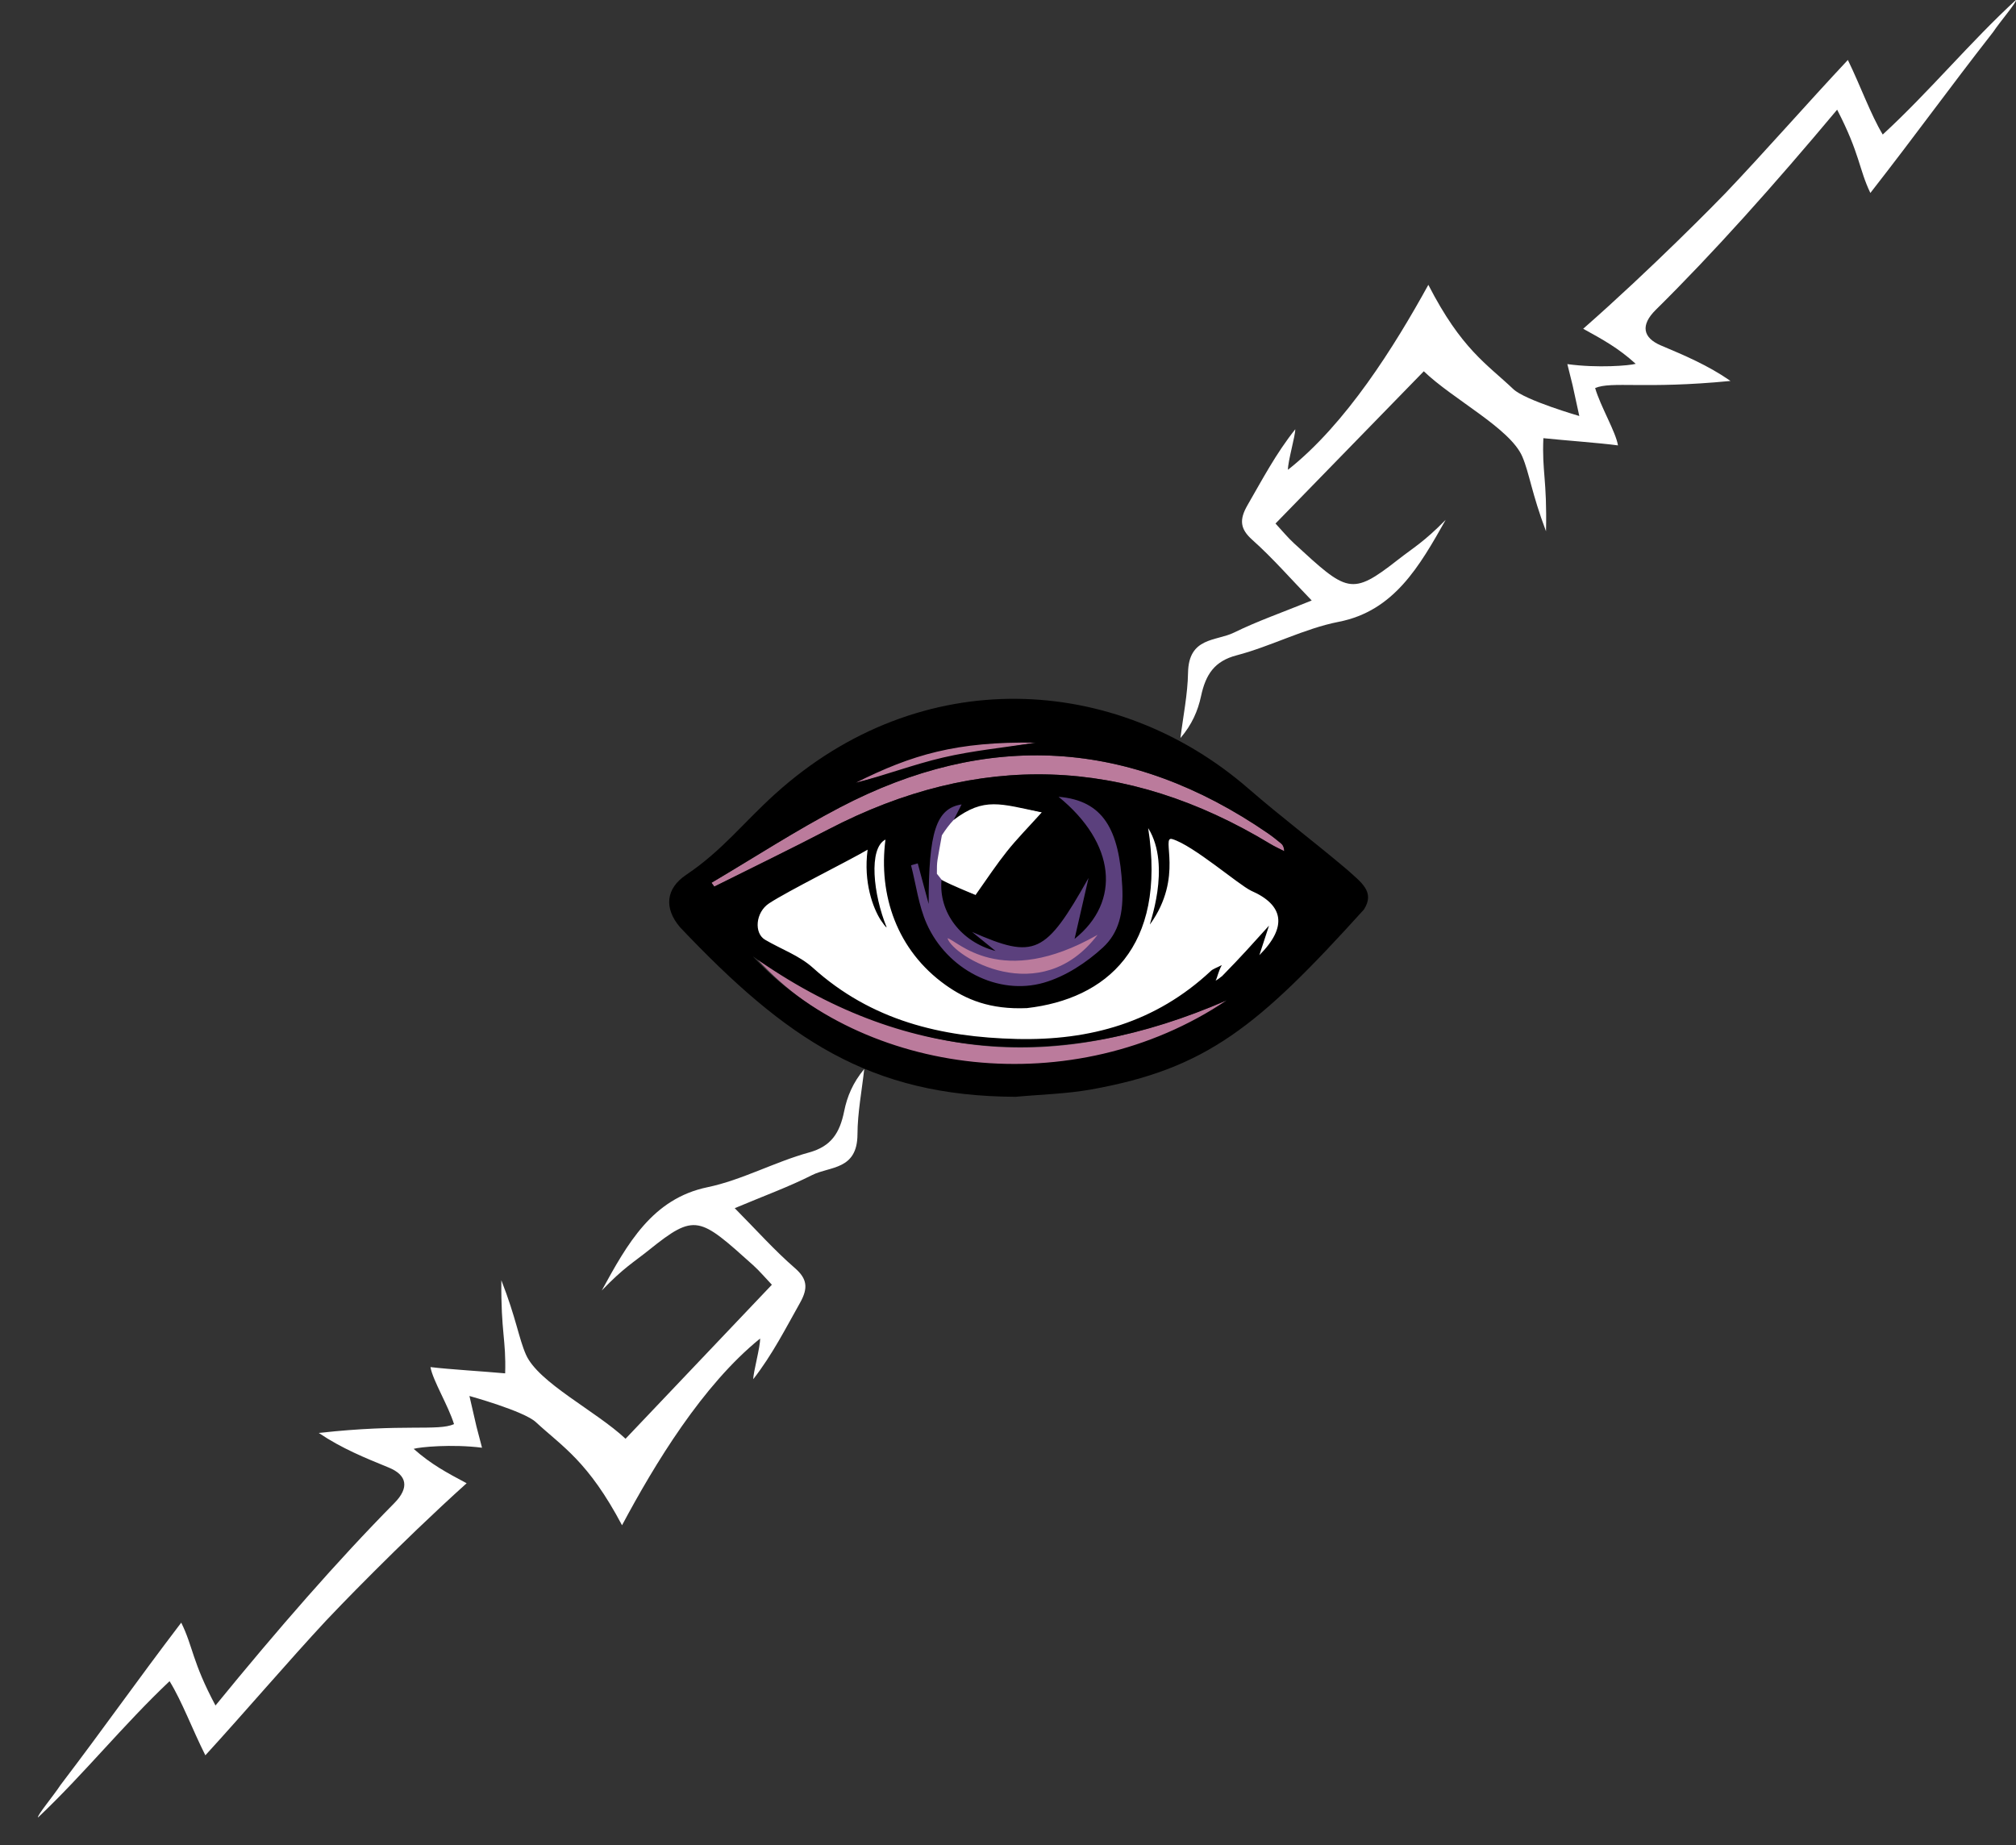 <?xml version="1.0" encoding="UTF-8"?>
<svg id="Layer_2" data-name="Layer 2" xmlns="http://www.w3.org/2000/svg" viewBox="0 0 762.58 698.06">
  <rect x="0" y="0" width="762.58" height="698.06" fill="#333333" stroke="none"/>
  <defs>
    <style>
      .cls-1 {
        fill: #bb7b9c;
      }

      .cls-1, .cls-2, .cls-3, .cls-4 {
        stroke-width: 0px;
      }

      .cls-3 {
        fill: #5b407d;
      }

      .cls-4 {
        fill: #fff;
      }
    </style>
  </defs>
  <g id="Layer_1-2" data-name="Layer 1">
    <g id="mantelbrodyr">
      <g id="blixtar_4" data-name="blixtar 4">
        <path class="cls-4" d="M291.97,485.98c-2.5-2.62-4.65-5.2-7.09-7.4-20.34-18.26-21.89-19.81-39.33-5.79-5.98,4.8-9.62,6.72-17.93,15.38,9.69-17.69,19.11-34.74,40-39.08,12.99-2.7,25.48-9.59,38.43-13.15,8.34-2.3,11.61-7.34,13.28-15.65,1.1-5.48,3.3-10.79,7.58-15.91-.91,8.24-2.53,16.54-2.56,24.72-.06,13.58-10.48,12.02-17.17,15.4-8.84,4.47-18.09,7.81-29.26,12.52,8.1,8.17,15.03,15.95,22.75,22.65,4.62,4.01,5.14,7.48,1.96,13.13-5.45,9.7-10.5,19.65-17.69,28.9-.07-2.44,2.68-12.24,2.58-15.37-21.79,17.62-39.8,47.37-52.23,70.63-12.82-24.21-22.49-29.66-32.62-39.03-4.52-4.18-25.1-9.87-25.1-9.87,3.25,14.28,2.27,10.06,4.76,19.57-11.4-1.44-23.59-.27-25.86.43,6.73,5.94,12.49,8.98,20.04,13.01-25.59,23.03-50.27,48.85-53.18,51.97-14.24,15.31-30.6,34.48-45.65,50.94-4.96-9.87-8.84-20.43-13.54-28.04-17.53,16.55-32.49,35.26-49.75,51.55-.55-.58,5.93-8.32,8.46-12.22,17.43-22.92,27.69-37.78,45.7-61.47,4.49,9.05,4.08,14.7,12.96,31.34,23.59-28.91,46.3-54.95,67.66-76.57,5.79-5.86,4.76-10.62-2.13-13.44-8.89-3.63-17.8-7.23-26.47-13.09,32.49-3.59,44.99-.59,51.17-3.33-2.17-7.04-8.05-16.56-8.91-21.58,6.84.84,20.13,1.63,28.25,2.37.39-12.93-1.62-15.34-1.44-35.21,5.61,14.32,6.56,21.88,9.3,28.11,4.69,10.65,26.45,21.3,37.68,31.84,18.64-19.62,36.89-38.83,55.35-58.26Z"/>
        <path class="cls-4" d="M482.47,198.03c2.46,2.65,4.58,5.26,7,7.48,20.11,18.51,21.64,20.08,39.25,6.28,6.04-4.73,9.7-6.6,18.13-15.15-9.91,17.57-19.54,34.5-40.49,38.58-13.02,2.54-25.6,9.27-38.59,12.67-8.37,2.19-11.7,7.2-13.47,15.48-1.17,5.47-3.43,10.74-7.78,15.81,1.01-8.23,2.73-16.51,2.87-24.69.23-13.57,10.63-11.89,17.36-15.19,8.89-4.36,18.18-7.58,29.42-12.15-8-8.27-14.83-16.13-22.47-22.94-4.57-4.07-5.04-7.55-1.8-13.15,5.57-9.63,10.74-19.51,18.05-28.68.04,2.44-2.83,12.2-2.77,15.33,22.01-17.35,40.39-46.87,53.11-69.97,12.52,24.37,22.12,29.94,32.13,39.44,4.46,4.24,24.97,10.18,24.97,10.18-3.08-14.32-2.15-10.09-4.52-19.63,11.38,1.58,23.58.57,25.86-.11-6.65-6.02-12.37-9.13-19.87-13.26,25.88-22.71,50.88-48.22,53.83-51.31,14.43-15.13,31.03-34.09,46.29-50.37,4.84,9.93,8.58,20.54,13.19,28.21,17.73-16.33,32.93-34.85,50.39-50.92.55.58-6.03,8.24-8.61,12.12-17.71,22.7-28.16,37.43-46.46,60.9-4.38-9.11-3.9-14.75-12.57-31.5-23.95,28.61-46.98,54.37-68.61,75.72-5.86,5.79-4.89,10.56,1.97,13.47,8.85,3.74,17.71,7.45,26.31,13.42-32.53,3.18-45,.03-51.21,2.69,2.08,7.06,7.85,16.66,8.64,21.69-6.83-.93-20.11-1.88-28.22-2.73-.55,12.92,1.42,15.36,1,35.22-5.43-14.38-6.28-21.96-8.95-28.22-4.56-10.7-26.18-21.63-37.28-32.31-18.88,19.39-37.37,38.37-56.07,57.57Z"/>
      </g>
      <g>
        <g>
          <path class="cls-4" d="M428.16,307.41c.6.26,16.67,7.99,27.37,15.41,9.2,6.38,31.53,20.68,31.96,20.92,9.51,5.4-8.17,25.5-24.17,29.28-.44-.37-4.87.95-5.83,1.55-25.17,15.63-46.21,20.17-74,19.5-28.61-.7-57.17-8.33-79.33-28.33-5.1-4.6-11.54-7.12-17.56-10.67-4.24-2.5-3.77-10.94,1.39-14.33,7.07-4.65,38.37-25.17,52-28.9-2.72,20.94,2.06,43.26,15.67,54.9,10.84,9.28,28.74,13.71,35.94,11.17,29.49-10.39,44.02-30.81,38.72-68.33"/>
          <path class="cls-3" d="M380.49,299.89c11.34-.02,8.53-3.5,22.17-1.98,17,1.42,24.87,16.39,26,37.83.52,9.97-3.75,19.62-9.88,25.25-6.29,5.78-16.3,12.09-24.35,14.42-17.42,5.04-42.39-7.48-50.05-24.74-3.04-6.86-1.15-16.87-3.05-24.26.84-.24,10.66-22.19,20.33-23.7,5.24-2.38,12.1-2.43,18.83-2.82Z"/>
          <path class="cls-1" d="M269.13,333.93c16.19-9.55,32.01-19.84,48.63-28.53,55.66-29.1,109.76-26,161.82,9.79,1.7,1.17,3.32,2.46,4.91,3.78.67.55,1.19,1.3,1.29,3-1.76-.9-3.57-1.7-5.26-2.73-54.76-33.16-110.46-35.01-167.2-5.48-14.26,7.42-28.74,14.42-43.12,21.61l-1.07-1.44Z"/>
          <path class="cls-1" d="M464.2,378.36c-58.49,40.21-135.82,29.94-177.6-15.34,58.76,37.64,109.66,44.1,177.6,15.34Z"/>
          <path class="cls-1" d="M391.84,280.92c-12.21,1.89-23.29,3.87-34.57,6.49-11.14,2.6-22.48,5.86-33.58,8.69,21.8-14.58,43.47-16.92,68.14-15.18Z"/>
          <path class="cls-4" d="M354.39,330.52c0-5.24,0-3.88,1.89-14.55,11.26-17.67,22.47-11.87,38.14-8.68-5.11,5.68-9.4,10.01-13.18,14.76-3.86,4.85-7.01,10.11-11.71,16.8-2.91-1.51-7.6-2.21-12.16-4.58"/>
          <path class="cls-1" d="M415.17,353.62c-21.62,28.47-54.7,8.12-56.76,1.29,3.58.67,19.99,19.62,56.76-1.29Z"/>
        </g>
        <path class="cls-2" d="M384.03,414.89c-54.95-.26-86.68-21.84-126.8-64.14-6.16-7.24-5.38-14.65,2.32-19.82,13.64-9.16,21.55-19.66,33.69-30.63,55.13-49.8,128.96-45.4,178.95-2.04,12.66,10.98,23.96,19.38,37.35,30.68,5.31,4.82,10.71,8.39,6.37,15.12-40,44.23-59.47,60.23-103.09,68.04-9.47,1.7-19.18,1.91-28.79,2.8ZM434.31,313.22c7.06,45.22-15.93,64.68-45.85,68.12-14.03.62-23.12-3.3-30.7-8.68-18.53-13.17-25.54-34.14-22.82-55.08-6.5,3.33-4.62,20.8.44,33.17-.34.13-1.37-1.55-2.3-2.81-2.79-4.43-6.54-14.08-4.89-26.53-7.26,4.27-30.2,15.64-37.27,20.3-5.16,3.4-5.76,11.28-1.52,13.77,6.03,3.55,12.96,5.98,18.06,10.58,22.17,20,48.45,26.26,77.06,26.95,27.79.67,52.64-6.23,73.52-25.74.83-.78,2.05-1.12,4.12-2.2-1.42,2.63-1.6,4.52-2.34,5.89,1.71-1,1.62-1.18,2.42-1.69,7.64-7.8,11.05-11.7,17.78-19.12-1.2,3.67-2.31,7.08-3.65,11.16,10.66-10.66,9.3-18.96-3.13-24.38-4.78-2.3-21.94-17.21-29.82-19.53-4.51-1.33,4.56,14.22-8.37,32.21-.84,1.17,8.37-21.8-.74-36.37ZM368.99,338.59c4.7-6.69,8.04-11.69,11.9-16.54,3.78-4.75,8.07-9.08,13.18-14.76-15.67-3.19-21.73-5.9-33.32,2.85,2.09-4.09.91-1.77,2.99-5.85-9.67,1.51-12.47,10.55-12.46,37.65l-4.13-15.35c-.84.24-1.68.49-2.53.73,1.91,7.39,2.86,15.22,5.9,22.08,7.65,17.26,26.97,27.35,44.38,22.31,8.05-2.33,15.95-7.47,22.25-13.26,6.13-5.63,7.88-13.18,7.36-23.15-1.13-21.44-7.1-32.47-24.1-33.9,21.58,17.55,23.76,39.65,6.06,53.77,1.65-7.22,3.47-15.14,5.29-23.07-16.29,28.93-20.3,30.88-44.06,20.43,2.68,2.17,5.35,4.34,8.88,7.2-12.99-3.4-21.57-14.54-20.44-26.9,4.56,2.37,9.96,4.45,12.83,5.73ZM269.13,333.93l1.07,1.44c14.38-7.19,28.86-14.18,43.12-21.61,56.74-29.53,112.44-27.68,167.2,5.48,1.69,1.02,3.5,1.82,5.26,2.73-.1-1.7-.61-2.45-1.29-3-1.6-1.31-3.21-2.61-4.91-3.78-52.06-35.78-106.16-38.89-161.82-9.79-16.62,8.69-32.44,18.97-48.63,28.53ZM464.07,378.36c-62.67,27.51-122.55,23.67-179.32-16.63,41.78,45.28,121.15,55.66,179.32,16.63ZM391.84,280.92c-30.07-.47-46.86,4.53-68.14,15.18,11.1-2.83,21.9-6.96,33.04-9.55,11.28-2.63,22.89-3.74,35.1-5.63Z"/>
      </g>
    </g>
  </g>
</svg>